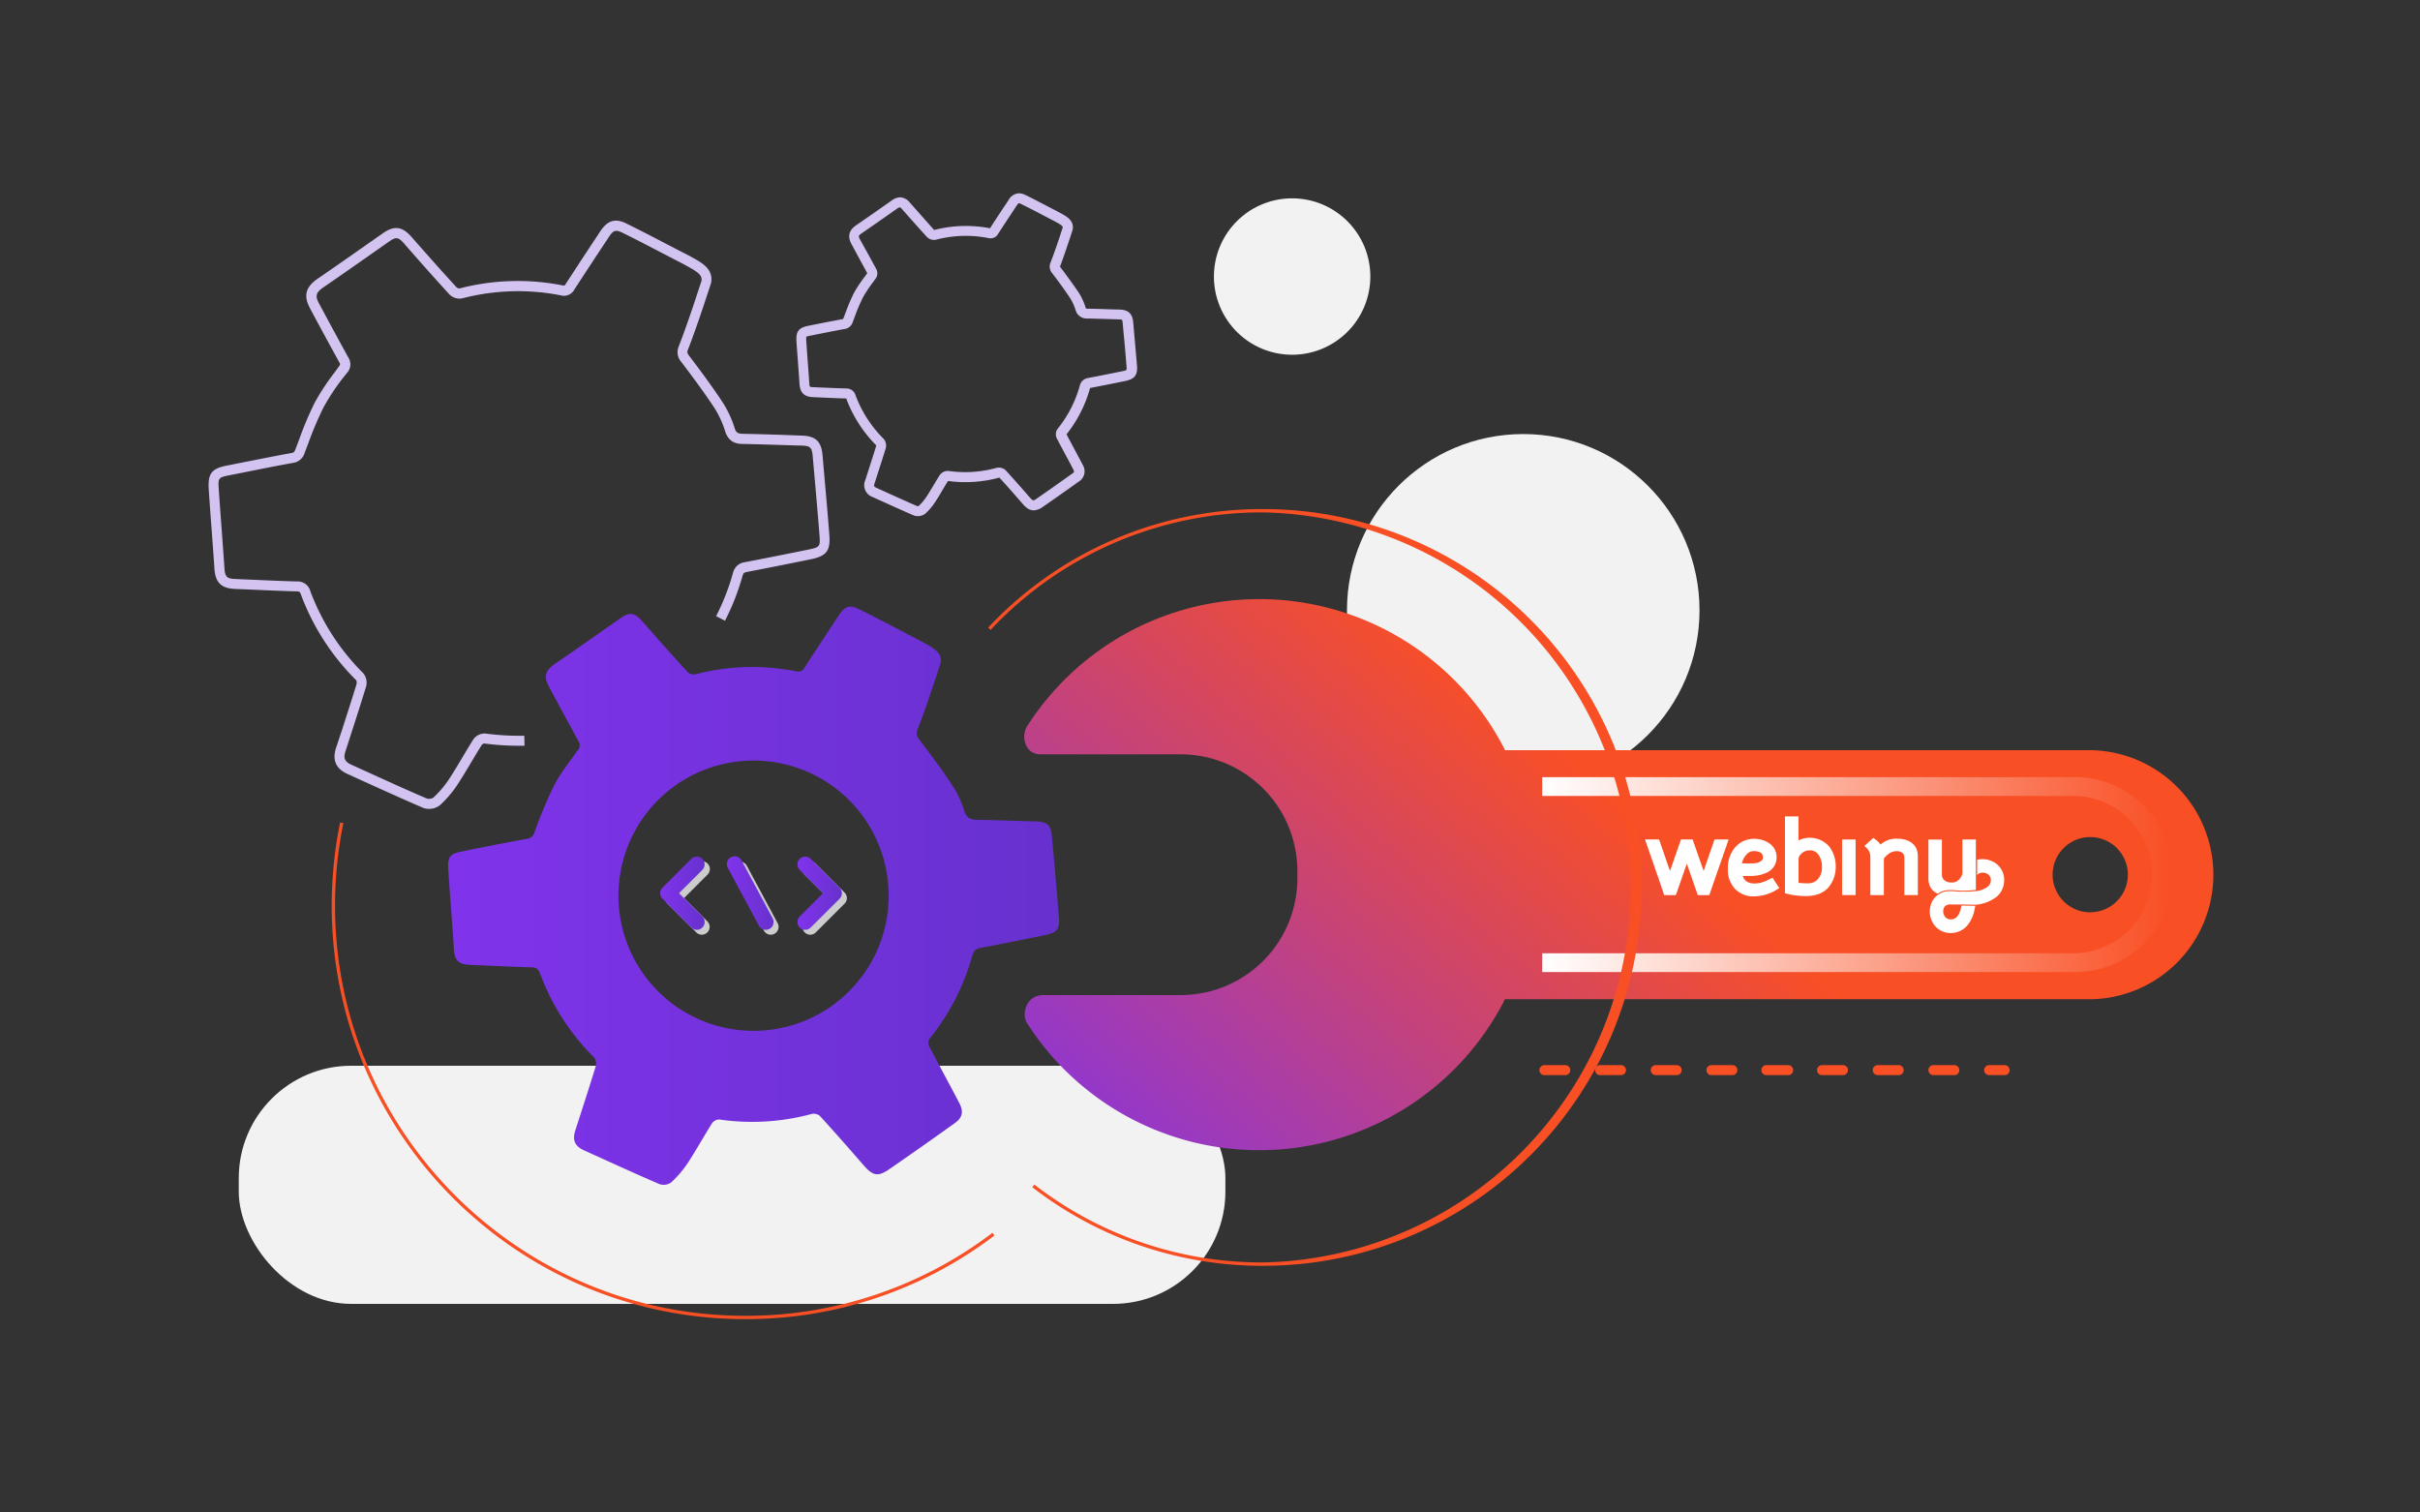 <svg xmlns="http://www.w3.org/2000/svg" xmlns:xlink="http://www.w3.org/1999/xlink" viewBox="0 0 800 500"><rect x="0" y="0" width="800" height="500" fill="#333333" stroke="none"/><defs><linearGradient id="a" x1="148.11" y1="296.1" x2="350.11" y2="296.1" gradientUnits="userSpaceOnUse"><stop offset="0" stop-color="#8033eb"/><stop offset="1" stop-color="#6731ce"/></linearGradient><linearGradient id="b" x1="218.26" y1="295.28" x2="232.96" y2="295.28" xlink:href="#a"/><linearGradient id="c" x1="263.61" y1="295.28" x2="278.31" y2="295.28" xlink:href="#a"/><linearGradient id="d" x1="240.36" y1="295.28" x2="255.73" y2="295.28" xlink:href="#a"/><linearGradient id="e" x1="388.03" y1="437.95" x2="539.75" y2="266.53" gradientUnits="userSpaceOnUse"><stop offset="0" stop-color="#8033eb"/><stop offset="1" stop-color="#f94f24"/></linearGradient><linearGradient id="f" x1="509.82" y1="289.13" x2="717.63" y2="289.13" gradientUnits="userSpaceOnUse"><stop offset="0" stop-color="#fff"/><stop offset="1" stop-color="#f94f24"/></linearGradient></defs><title>Artboard 2 copy 10</title><g style="isolation:isolate"><circle cx="503.55" cy="201.76" r="58.27" style="fill:#f2f2f2"/><path d="M453,91.42A25.85,25.85,0,1,1,427.1,65.57,25.85,25.85,0,0,1,453,91.42Z" style="fill:#f2f2f2"/><rect x="78.93" y="352.32" width="326.16" height="78.72" rx="37.14" ry="37.14" style="fill:#f2f2f2"/><path d="M350,302.7c-.69-8.77-1.49-17.52-2.26-26.28-.32-3.63-1.61-4.78-5.29-4.87-6.47-.17-12.95-.42-19.43-.54-2.2,0-3.53-.67-4.28-3a33.87,33.87,0,0,0-3.77-8.17c-3.44-5.21-7.17-10.22-10.93-15.19a3.21,3.21,0,0,1-.7-3.57c1.34-3.39,2.54-6.83,3.73-10.27,1.34-3.87,2.6-7.77,3.89-11.66.6-3.76-2.95-5.21-7.11-7.52-6.68-3.45-13.3-7-20-10.31-3-1.46-4.61-.82-6.44,1.93q-5.78,8.72-11.48,17.48a2.25,2.25,0,0,1-2.72,1.2,74.56,74.56,0,0,0-33.45,1,3.13,3.13,0,0,1-2.53-.84c-5.07-5.54-10.06-11.18-15-16.82-2.47-2.8-4.2-3-7.32-.77-7.13,5-14.24,10-21.43,14.94-3.21,2.2-3.85,4.2-2,7.58q4.83,9,9.75,18a2.47,2.47,0,0,1-.33,3.13c-2.76,3.82-5.71,7.59-7.86,11.74A152.73,152.73,0,0,0,176.74,275a3,3,0,0,1-2.55,2.32C167.1,278.58,160,280,153,281.41c-4.38.86-5.1,1.74-4.8,6.29.58,8.69,1.29,17.36,1.86,26.05.25,3.75,1.48,5.06,5.27,5.22,6.81.27,13.62.63,20.42.81,1.68,0,2.3.73,2.83,2.18a76.57,76.57,0,0,0,17.92,27.73,3.44,3.44,0,0,1,.42,2.85c-2.17,7.11-4.5,14.17-6.76,21.24-1,3.17-.12,5.13,2.92,6.51,8.3,3.75,16.58,7.57,24.94,11.16a4.3,4.3,0,0,0,3.81-.53,34.65,34.65,0,0,0,5.5-6.41c2.83-4.31,5.3-8.83,8.06-13.19a3,3,0,0,1,2.36-1.24,75.58,75.58,0,0,0,30.6-1.83,3.16,3.16,0,0,1,2.69.66c4.86,5.33,9.62,10.73,14.34,16.18,3.16,3.64,4.8,4.05,8.65,1.39q10.86-7.49,21.58-15.18c2.53-1.8,3-3.74,1.56-6.56-3.29-6.32-6.72-12.56-10-18.88a2.76,2.76,0,0,1,.05-2.4,76,76,0,0,0,14.25-27.69,3,3,0,0,1,2.71-2.41q10.5-2,21-4.17C349.61,308.26,350.39,307.31,350,302.7ZM249.11,340.77a44.67,44.67,0,1,1,44.67-44.67A44.66,44.66,0,0,1,249.11,340.77Z" style="fill-rule:evenodd;fill:url(#a)"/><path d="M141.78,267.4a5,5,0,0,1-1.95-.36c-6.64-2.86-13.34-5.9-19.81-8.84l-5.15-2.34c-3.79-1.71-5.07-4.57-3.82-8.51l2-6c1.6-5,3.26-10.11,4.81-15.18a2.25,2.25,0,0,0-.08-1.27A78.51,78.51,0,0,1,99.5,196.6c-.38-1-.52-1.08-1.32-1.1-4.56-.12-9.18-.32-13.65-.52-2.27-.1-4.53-.2-6.8-.28-4.62-.2-6.54-2.1-6.85-6.77s-.65-9.26-1-13.89c-.3-4-.6-8.1-.87-12.16-.35-5.34.91-7,6.13-8l4.2-.83c5.58-1.11,11.35-2.26,17.05-3.3.71-.13.89-.25,1.3-1.29l1.2-3.15A111.9,111.9,0,0,1,104,133.18a76.31,76.31,0,0,1,6.66-10.13l1.33-1.83c.56-.76.5-.85.22-1.36-3.61-6.56-7.11-13-9.76-18-2.18-4.08-1.42-7,2.56-9.72,6.89-4.73,13.84-9.61,20.56-14.33l.86-.6c3.81-2.71,6.47-2.42,9.51,1,4.47,5.08,9.69,11,15,16.79a1.68,1.68,0,0,0,1,.35A76.41,76.41,0,0,1,186,94.35c.55.11.63.13,1-.46,3.41-5.25,7.06-10.81,11.5-17.51,2.36-3.55,4.92-4.3,8.55-2.5,4.79,2.35,9.59,4.86,14.23,7.28q2.91,1.53,5.83,3l1.3.7c3.64,2,7.41,4,6.69,8.54l-.06.26-1.26,3.82c-.87,2.62-1.73,5.25-2.64,7.86-1.08,3.14-2.36,6.79-3.75,10.33-.26.67-.28,1,.47,2,3.43,4.52,7.39,9.81,11,15.28a35.2,35.2,0,0,1,4,8.58c.47,1.47,1,1.84,2.74,1.88,4.06.07,8.18.2,12.16.32L265,144c4.57.12,6.5,1.9,6.9,6.37l.48,5.52c.61,6.81,1.23,13.84,1.77,20.78.43,5.44-.86,7.13-6.24,8.24-6.77,1.39-13.83,2.79-21,4.17-.95.19-1.19.4-1.43,1.24a79,79,0,0,1-5.81,14.88l-2.94-1.51a75.39,75.39,0,0,0,5.57-14.26,4.61,4.61,0,0,1,4-3.59c7.15-1.38,14.2-2.78,21-4.17,3.73-.77,3.9-1,3.6-4.75-.54-6.91-1.16-13.94-1.76-20.74l-.49-5.52c-.24-2.75-.83-3.28-3.68-3.36-2.44-.06-4.87-.14-7.3-.21-4-.13-8.08-.25-12.12-.33-2.11,0-4.68-.55-5.83-4.18a32.16,32.16,0,0,0-3.57-7.76c-3.56-5.38-7.48-10.62-10.88-15.11a4.85,4.85,0,0,1-.91-5.17c1.37-3.47,2.63-7.09,3.71-10.2.9-2.6,1.76-5.21,2.62-7.82.4-1.22.81-2.45,1.22-3.68.24-1.94-1.22-2.93-5-5l-1.28-.7-5.81-3c-4.62-2.41-9.39-4.91-14.15-7.25-2.12-1-2.89-.8-4.33,1.37-4.44,6.69-8.09,12.24-11.48,17.46a3.86,3.86,0,0,1-4.43,1.93,73.19,73.19,0,0,0-32.71,1,4.71,4.71,0,0,1-4.16-1.33c-5.32-5.81-10.56-11.74-15-16.84-1.91-2.17-2.67-2.24-5.11-.51l-.87.61c-6.73,4.72-13.68,9.61-20.58,14.35-2.58,1.76-2.89,2.88-1.52,5.42,2.64,4.92,6.13,11.4,9.73,17.94a4.12,4.12,0,0,1-.43,4.91L113.33,125a74.85,74.85,0,0,0-6.38,9.68,112.48,112.48,0,0,0-5,11.76c-.4,1.06-.8,2.13-1.21,3.18A4.65,4.65,0,0,1,97,153c-5.66,1-11.42,2.18-17,3.29l-4.21.83c-3.59.71-3.72.88-3.48,4.56q.42,6.08.88,12.14c.34,4.64.68,9.27,1,13.91.2,3,.78,3.56,3.68,3.68l6.81.29c4.46.2,9.07.4,13.59.52a4.3,4.3,0,0,1,4.34,3.26,75.36,75.36,0,0,0,17.54,27.14,5,5,0,0,1,.83,4.49c-1.56,5.1-3.22,10.25-4.83,15.23-.64,2-1.29,4-1.94,6-.75,2.36-.26,3.46,2,4.49l5.16,2.34c6.45,2.93,13.13,6,19.75,8.81a2.89,2.89,0,0,0,2.05-.24,32.38,32.38,0,0,0,5.22-6.09c1.57-2.39,3.06-4.89,4.5-7.32,1.14-1.92,2.33-3.91,3.55-5.84a4.56,4.56,0,0,1,4-2,85.33,85.33,0,0,0,12.88.73l.08,3.3a88.06,88.06,0,0,1-13.39-.75,2.14,2.14,0,0,0-.75.49c-1.2,1.89-2.37,3.86-3.5,5.76-1.46,2.46-3,5-4.58,7.44a36,36,0,0,1-5.76,6.73A5.63,5.63,0,0,1,141.78,267.4Z" style="fill:#d3c3f1"/><path d="M303.37,170.62a3.24,3.24,0,0,1-1.36-.26c-3.62-1.55-7.26-3.21-10.79-4.81l-2.72-1.23a4.14,4.14,0,0,1-2.48-5.53l1.07-3.31c.87-2.72,1.75-5.44,2.58-8.16v-.08a43.4,43.4,0,0,1-9.89-15.41,1,1,0,0,0,0-.1c-2.46-.06-4.92-.17-7.39-.28l-3.66-.16c-2.87-.12-4.24-1.47-4.43-4.36-.17-2.5-.35-5-.53-7.47q-.25-3.31-.48-6.63c-.21-3.25.74-4.5,3.93-5.13l2.21-.44c3-.6,6.18-1.23,9.29-1.8h0l.09-.22c.22-.55.43-1.12.64-1.67a65,65,0,0,1,2.81-6.66A43.11,43.11,0,0,1,286,91.3l.7-1h0c-1.79-3.26-3.51-6.44-5.23-9.64-1.37-2.56-.85-4.54,1.62-6.24,3.91-2.68,7.81-5.42,11.59-8.07a5.08,5.08,0,0,1,2.88-1.12,4.39,4.39,0,0,1,3.26,1.8c3,3.37,5.47,6.19,8,9a42.08,42.08,0,0,1,18.46-.57c2-3.15,4.09-6.26,6.15-9.36a4.17,4.17,0,0,1,3.42-2.2,4.94,4.94,0,0,1,2.18.58c2.58,1.27,5.17,2.62,7.67,3.93l3.19,1.66.72.39c2,1.08,4.48,2.43,4,5.41l-.07.26-.65,2c-.48,1.46-1,2.91-1.46,4.36-.62,1.8-1.3,3.73-2,5.61l0,.09a2.07,2.07,0,0,1,.18.24c1.87,2.46,4,5.34,6,8.31a19.94,19.94,0,0,1,2.23,4.82c.16.48.16.48.78.5,2.21,0,4.41.1,6.62.17l3.9.11c2.84.08,4.22,1.36,4.47,4.15l.25,2.87c.33,3.78.67,7.57,1,11.36.25,3.31-.71,4.58-4,5.26-3.68.76-7.51,1.51-11.37,2.26l-.15,0a.46.46,0,0,0,0,.09,42.9,42.9,0,0,1-7.77,15.25c.85,1.62,1.71,3.23,2.58,4.85s1.84,3.44,2.74,5.18a4,4,0,0,1-1.35,5.65c-4.52,3.23-8.24,5.84-11.69,8.23a5.69,5.69,0,0,1-3.12,1.22h0c-1.66,0-2.81-1.16-3.75-2.25-2.91-3.35-5.32-6.08-7.6-8.58h0A42.43,42.43,0,0,1,313.39,159c-.62,1-1.22,2-1.81,3-.79,1.34-1.61,2.72-2.5,4.06a19.36,19.36,0,0,1-3.24,3.78A3.88,3.88,0,0,1,303.37,170.62Zm-36.84-59.3a10.75,10.75,0,0,0,0,1.3q.22,3.3.47,6.6.28,3.73.54,7.49c.08,1.23.1,1.23,1.27,1.28l3.67.16c2.45.1,4.9.21,7.35.27a3.09,3.09,0,0,1,3,2.27,40.09,40.09,0,0,0,9.31,14.41,3.43,3.43,0,0,1,.64,3.18c-.84,2.75-1.72,5.48-2.61,8.21l-1.06,3.3c-.29.91-.2,1.11.69,1.51l2.73,1.24c3.5,1.59,7.12,3.24,10.7,4.78h.08a1.19,1.19,0,0,0,.32,0,17.09,17.09,0,0,0,2.63-3.09c.84-1.27,1.64-2.62,2.42-3.93.63-1.06,1.26-2.13,1.93-3.17a3.29,3.29,0,0,1,2.59-1.45l.3,0a39,39,0,0,0,15.89-1,3.12,3.12,0,0,1,.77-.1,3.29,3.29,0,0,1,2.35.94c2.33,2.56,4.81,5.35,7.79,8.78.91,1.06,1.2,1.11,1.25,1.11s.39,0,1.24-.63c3.44-2.38,7.14-5,11.65-8.2.71-.51.75-.65.34-1.44q-1.35-2.58-2.73-5.14c-.9-1.69-1.81-3.38-2.69-5.07a3.06,3.06,0,0,1,.21-3.1,39.56,39.56,0,0,0,7.4-14.38,3.28,3.28,0,0,1,2.74-2.49c3.86-.74,7.67-1.5,11.33-2.25a3.68,3.68,0,0,0,1.35-.41,5.15,5.15,0,0,0,0-1.36c-.3-3.77-.63-7.55-1-11.32l-.26-2.87c-.07-.8-.21-1-.21-1a2.15,2.15,0,0,0-1-.17l-3.91-.11c-2.19-.07-4.39-.14-6.58-.18a3.77,3.77,0,0,1-3.87-2.79,16.07,16.07,0,0,0-1.84-4c-1.9-2.89-4-5.71-5.85-8.13a3.37,3.37,0,0,1-.6-3.53c.72-1.83,1.38-3.72,2-5.49.49-1.44,1-2.87,1.44-4.31l.6-1.82c0-.5-.44-.86-2.33-1.88l-.7-.38-3.16-1.65c-2.49-1.3-5.05-2.64-7.6-3.89a1.88,1.88,0,0,0-.72-.25c-.07,0-.31.2-.66.73q-3.12,4.69-6.2,9.43a2.82,2.82,0,0,1-3.18,1.37,38.8,38.8,0,0,0-17.36.55,3.28,3.28,0,0,1-3-.94c-2.61-2.85-5.14-5.7-8.15-9.12-.56-.64-.78-.68-.78-.68s-.28,0-1,.52c-3.79,2.66-7.7,5.41-11.61,8.09-1.16.8-1.11,1-.59,2Q287,84,289.61,88.82a3,3,0,0,1-.29,3.47l-.71,1a39.69,39.69,0,0,0-3.41,5.17,59,59,0,0,0-2.66,6.3c-.21.57-.42,1.14-.64,1.7a3.28,3.28,0,0,1-2.63,2.29c-3.08.56-6.21,1.18-9.23,1.78l-2.22.45a3.74,3.74,0,0,0-1.29.37Z" style="fill:#d3c3f1"/><g style="mix-blend-mode:multiply"><path d="M232,309a2.58,2.58,0,0,1-1.82-.76l-9.53-9.53a2.57,2.57,0,0,1,0-3.65l9.52-9.52a2.59,2.59,0,1,1,3.66,3.66l-7.7,7.69,7.7,7.69A2.59,2.59,0,0,1,232,309Z" style="fill:#ccc"/><path d="M267.85,309a2.59,2.59,0,0,1-1.82-4.42l7.69-7.69-7.7-7.69a2.58,2.58,0,0,1,3.65-3.66l9.53,9.53a2.57,2.57,0,0,1,0,3.65l-9.52,9.52A2.6,2.6,0,0,1,267.85,309Z" style="fill:#ccc"/><path d="M254.8,309a2.6,2.6,0,0,1-2.28-1.37l-10.2-19a2.58,2.58,0,1,1,4.55-2.44l10.21,19a2.59,2.59,0,0,1-1.06,3.5A2.54,2.54,0,0,1,254.8,309Z" style="fill:#ccc"/></g><path d="M230.37,307.38a2.57,2.57,0,0,1-1.82-.75L219,297.1a2.56,2.56,0,0,1-.76-1.83,2.59,2.59,0,0,1,.76-1.82l9.52-9.52a2.58,2.58,0,1,1,3.65,3.65l-7.69,7.69,7.7,7.7a2.58,2.58,0,0,1-1.83,4.41Z" style="fill:url(#b)"/><path d="M266.2,307.38a2.58,2.58,0,0,1-1.82-4.41l7.69-7.69-7.7-7.7a2.58,2.58,0,0,1,3.65-3.65l9.53,9.52a2.63,2.63,0,0,1,.76,1.83,2.6,2.6,0,0,1-.76,1.83L268,306.63A2.61,2.61,0,0,1,266.2,307.38Z" style="fill:url(#c)"/><path d="M253.15,307.38a2.59,2.59,0,0,1-2.28-1.36l-10.21-19a2.59,2.59,0,1,1,4.56-2.44l10.21,19a2.59,2.59,0,0,1-1.06,3.5A2.68,2.68,0,0,1,253.15,307.38Z" style="fill:url(#d)"/><path d="M689.88,248H497.55a91.09,91.09,0,0,0-158.09-7.8c-1.88,3-.86,9.17,4.6,9.17h46.25a38.58,38.58,0,0,1,38.57,38.58v2.43a38.57,38.57,0,0,1-38.57,38.57H344.92c-5.74,0-7.31,6.29-5.41,9.27a91.1,91.1,0,0,0,158-7.89H689.88a41.17,41.17,0,1,0,0-82.33Zm1.11,53.6a12.44,12.44,0,1,1,12.44-12.44A12.44,12.44,0,0,1,691,301.57Z" style="fill:url(#e)"/><path d="M685.41,321.35H509.82v-6.22H685.41a26,26,0,1,0,0-52H509.82v-6.22H685.41a32.22,32.22,0,1,1,0,64.43Z" style="mix-blend-mode:multiply;fill:url(#f)"/><path d="M570.45,277.5h-3.67l-3,8.7-.6,1.72-3.64-10.42H555.7l-3.63,10.42-.61-1.72-3-8.7h-4.65l.33,1,1.17,3.34,2.83,8.15,2,5.92H554l3.63-10.4,3.62,10.4h3.82L567.1,290l2.84-8.15,1.16-3.34.34-1Zm15.49,12.64-.56.3a23.43,23.43,0,0,1-2.56,1.14,8.06,8.06,0,0,1-2.71.48,4.77,4.77,0,0,1-2.84-.75,3.51,3.51,0,0,1-1.17-1.74h2.42a12.45,12.45,0,0,0,5.69-1.17,5.44,5.44,0,0,0,3.09-5,5.37,5.37,0,0,0-2.48-4.65,8.7,8.7,0,0,0-4.91-1.45,8.22,8.22,0,0,0-6.41,2.93,10.38,10.38,0,0,0-2.3,7,9.15,9.15,0,0,0,2.26,6.52,8.38,8.38,0,0,0,6.42,2.57,14.53,14.53,0,0,0,7.7-2.35l.61-.39Zm-7.68-8.41a3.13,3.13,0,0,1,1.51-.37,5.78,5.78,0,0,1,1.21.12,2.64,2.64,0,0,1,1,.39,1.61,1.61,0,0,1,.56.56,1.64,1.64,0,0,1,.24.93,1.25,1.25,0,0,1-.3,1,3.86,3.86,0,0,1-1.17.76,7.75,7.75,0,0,1-2.77.29h-2.69a5.92,5.92,0,0,1,1.17-2.54A5.24,5.24,0,0,1,578.26,281.73Zm26.42-1.9a8.47,8.47,0,0,0-10.14-2v-7.94h-4.47v25.38l.5.15a25.83,25.83,0,0,0,6.38.81c3.25,0,5.75-.94,7.44-2.8a10.45,10.45,0,0,0,2.46-7A10.67,10.67,0,0,0,604.68,279.83Zm-5,11.78a5.36,5.36,0,0,1-2.32.41c-.73,0-1.73-.07-2.79-.17V284a2.38,2.38,0,0,1,.73-1.59,3.9,3.9,0,0,1,3-1.3,3.36,3.36,0,0,1,3,1.68,6.87,6.87,0,0,1,1,3.79,5.74,5.74,0,0,1-1.19,3.85A4,4,0,0,1,599.64,291.61Zm9.27-14.08h4.47v18.36h-4.47ZM634,295.9V283.16a6.64,6.64,0,0,0-.55-2.76c-1-2-3.23-3.14-6.3-3.14a7.8,7.8,0,0,0-5.5,1.94,7.51,7.51,0,0,0-1.93-1.87l-.46-.33-2.92,2.66.56.52a4.62,4.62,0,0,1,1.09,1.45,5.1,5.1,0,0,1,.31,1.84v12.44h4.47v-12.1a7.5,7.5,0,0,1,1.77-1.68,4.28,4.28,0,0,1,2.44-.74,2.93,2.93,0,0,1,2,.63c.28.25.56.69.56,2V295.9Zm6.6-.45c2.52-1.82,5.14-1.06,7.77-1h.49a38.42,38.42,0,0,0,4.32-.26V277.53h-4.46v11.31s-.71,2.86-3.39,2.9c0,0-3,.23-3.38-2.31V277.55h-4.46v12.73A6.8,6.8,0,0,0,638,293,5.17,5.17,0,0,0,640.6,295.45Z" style="fill:#fff"/><path d="M659.33,285.12a7.57,7.57,0,0,0-5.73-.88h0v5.07a1.34,1.34,0,0,1,.19-.26,2.1,2.1,0,0,1,.33-.26,3,3,0,0,1,2.9.12,2.29,2.29,0,0,1,1.09,2.28,2.64,2.64,0,0,1-1,1.93,7.8,7.8,0,0,1-3.6,1.45h-.07l-.14,0v0a44.09,44.09,0,0,1-4.44.2h-1c-.89-.05-1.71-.11-2.41-.17h-.71l-.62,0-.54.05-.17,0a6.77,6.77,0,0,0-2.53,1l-.07.05a6,6,0,0,0-1.84,1.88,7.42,7.42,0,0,0,0,7.52,6.69,6.69,0,0,0,6.32,3.32,7.07,7.07,0,0,0,5-2.41,11.28,11.28,0,0,0,2.36-4.88c.14-.57.25-1.14.33-1.68l-4.52-.1c-.1.48-.22,1-.36,1.43A6.35,6.35,0,0,1,647,303a2.7,2.7,0,0,1-1.95.92,2.26,2.26,0,0,1-2.25-1.14,2.93,2.93,0,0,1-.07-2.89,1.64,1.64,0,0,1,.26-.33,2.84,2.84,0,0,1,2.1-.56c.86,0,1.69,0,2.51,0h0c.32,0,.63,0,.94,0h0l4.58.1A13.24,13.24,0,0,0,660,296.5a7.11,7.11,0,0,0,2.51-5,6.69,6.69,0,0,0-3.2-6.39" style="fill:#fff"/><path d="M417.59,418.46a123.93,123.93,0,0,1-76.34-26l.68-.87a122.78,122.78,0,0,0,75.66,25.75,124,124,0,0,0,0-247.95,122.86,122.86,0,0,0-90.14,38.85l-.8-.75a123.92,123.92,0,0,1,90.94-39.2,125.08,125.08,0,0,1,0,250.16Z" style="fill:#f94f24"/><path d="M246.31,436.08c-75.35,0-136.65-61.3-136.65-136.65a137.81,137.81,0,0,1,2.77-27.54l1.08.22a136.35,136.35,0,0,0-2.75,27.32c0,74.74,60.8,135.55,135.55,135.55a134.34,134.34,0,0,0,81.78-27.44l.67.88A135.44,135.44,0,0,1,246.31,436.08Z" style="fill:#f94f24"/><path d="M662.55,355.42H657.7a1.66,1.66,0,1,1,0-3.31h4.85a1.66,1.66,0,1,1,0,3.31Zm-16.36,0h-6.9a1.66,1.66,0,1,1,0-3.31h6.9a1.66,1.66,0,0,1,0,3.31Zm-18.41,0h-6.9a1.66,1.66,0,1,1,0-3.31h6.9a1.66,1.66,0,0,1,0,3.31Zm-18.41,0h-6.9a1.66,1.66,0,1,1,0-3.31h6.9a1.66,1.66,0,0,1,0,3.31Zm-18.41,0h-6.9a1.66,1.66,0,1,1,0-3.31H591a1.66,1.66,0,1,1,0,3.31Zm-18.41,0h-6.9a1.66,1.66,0,0,1,0-3.31h6.9a1.66,1.66,0,1,1,0,3.31Zm-18.41,0h-6.9a1.66,1.66,0,0,1,0-3.31h6.9a1.66,1.66,0,1,1,0,3.31Zm-18.41,0h-6.9a1.66,1.66,0,0,1,0-3.31h6.9a1.66,1.66,0,1,1,0,3.31Zm-18.41,0h-6.9a1.66,1.66,0,0,1,0-3.31h6.9a1.66,1.66,0,1,1,0,3.31Z" style="fill:#f94f24"/></g></svg>